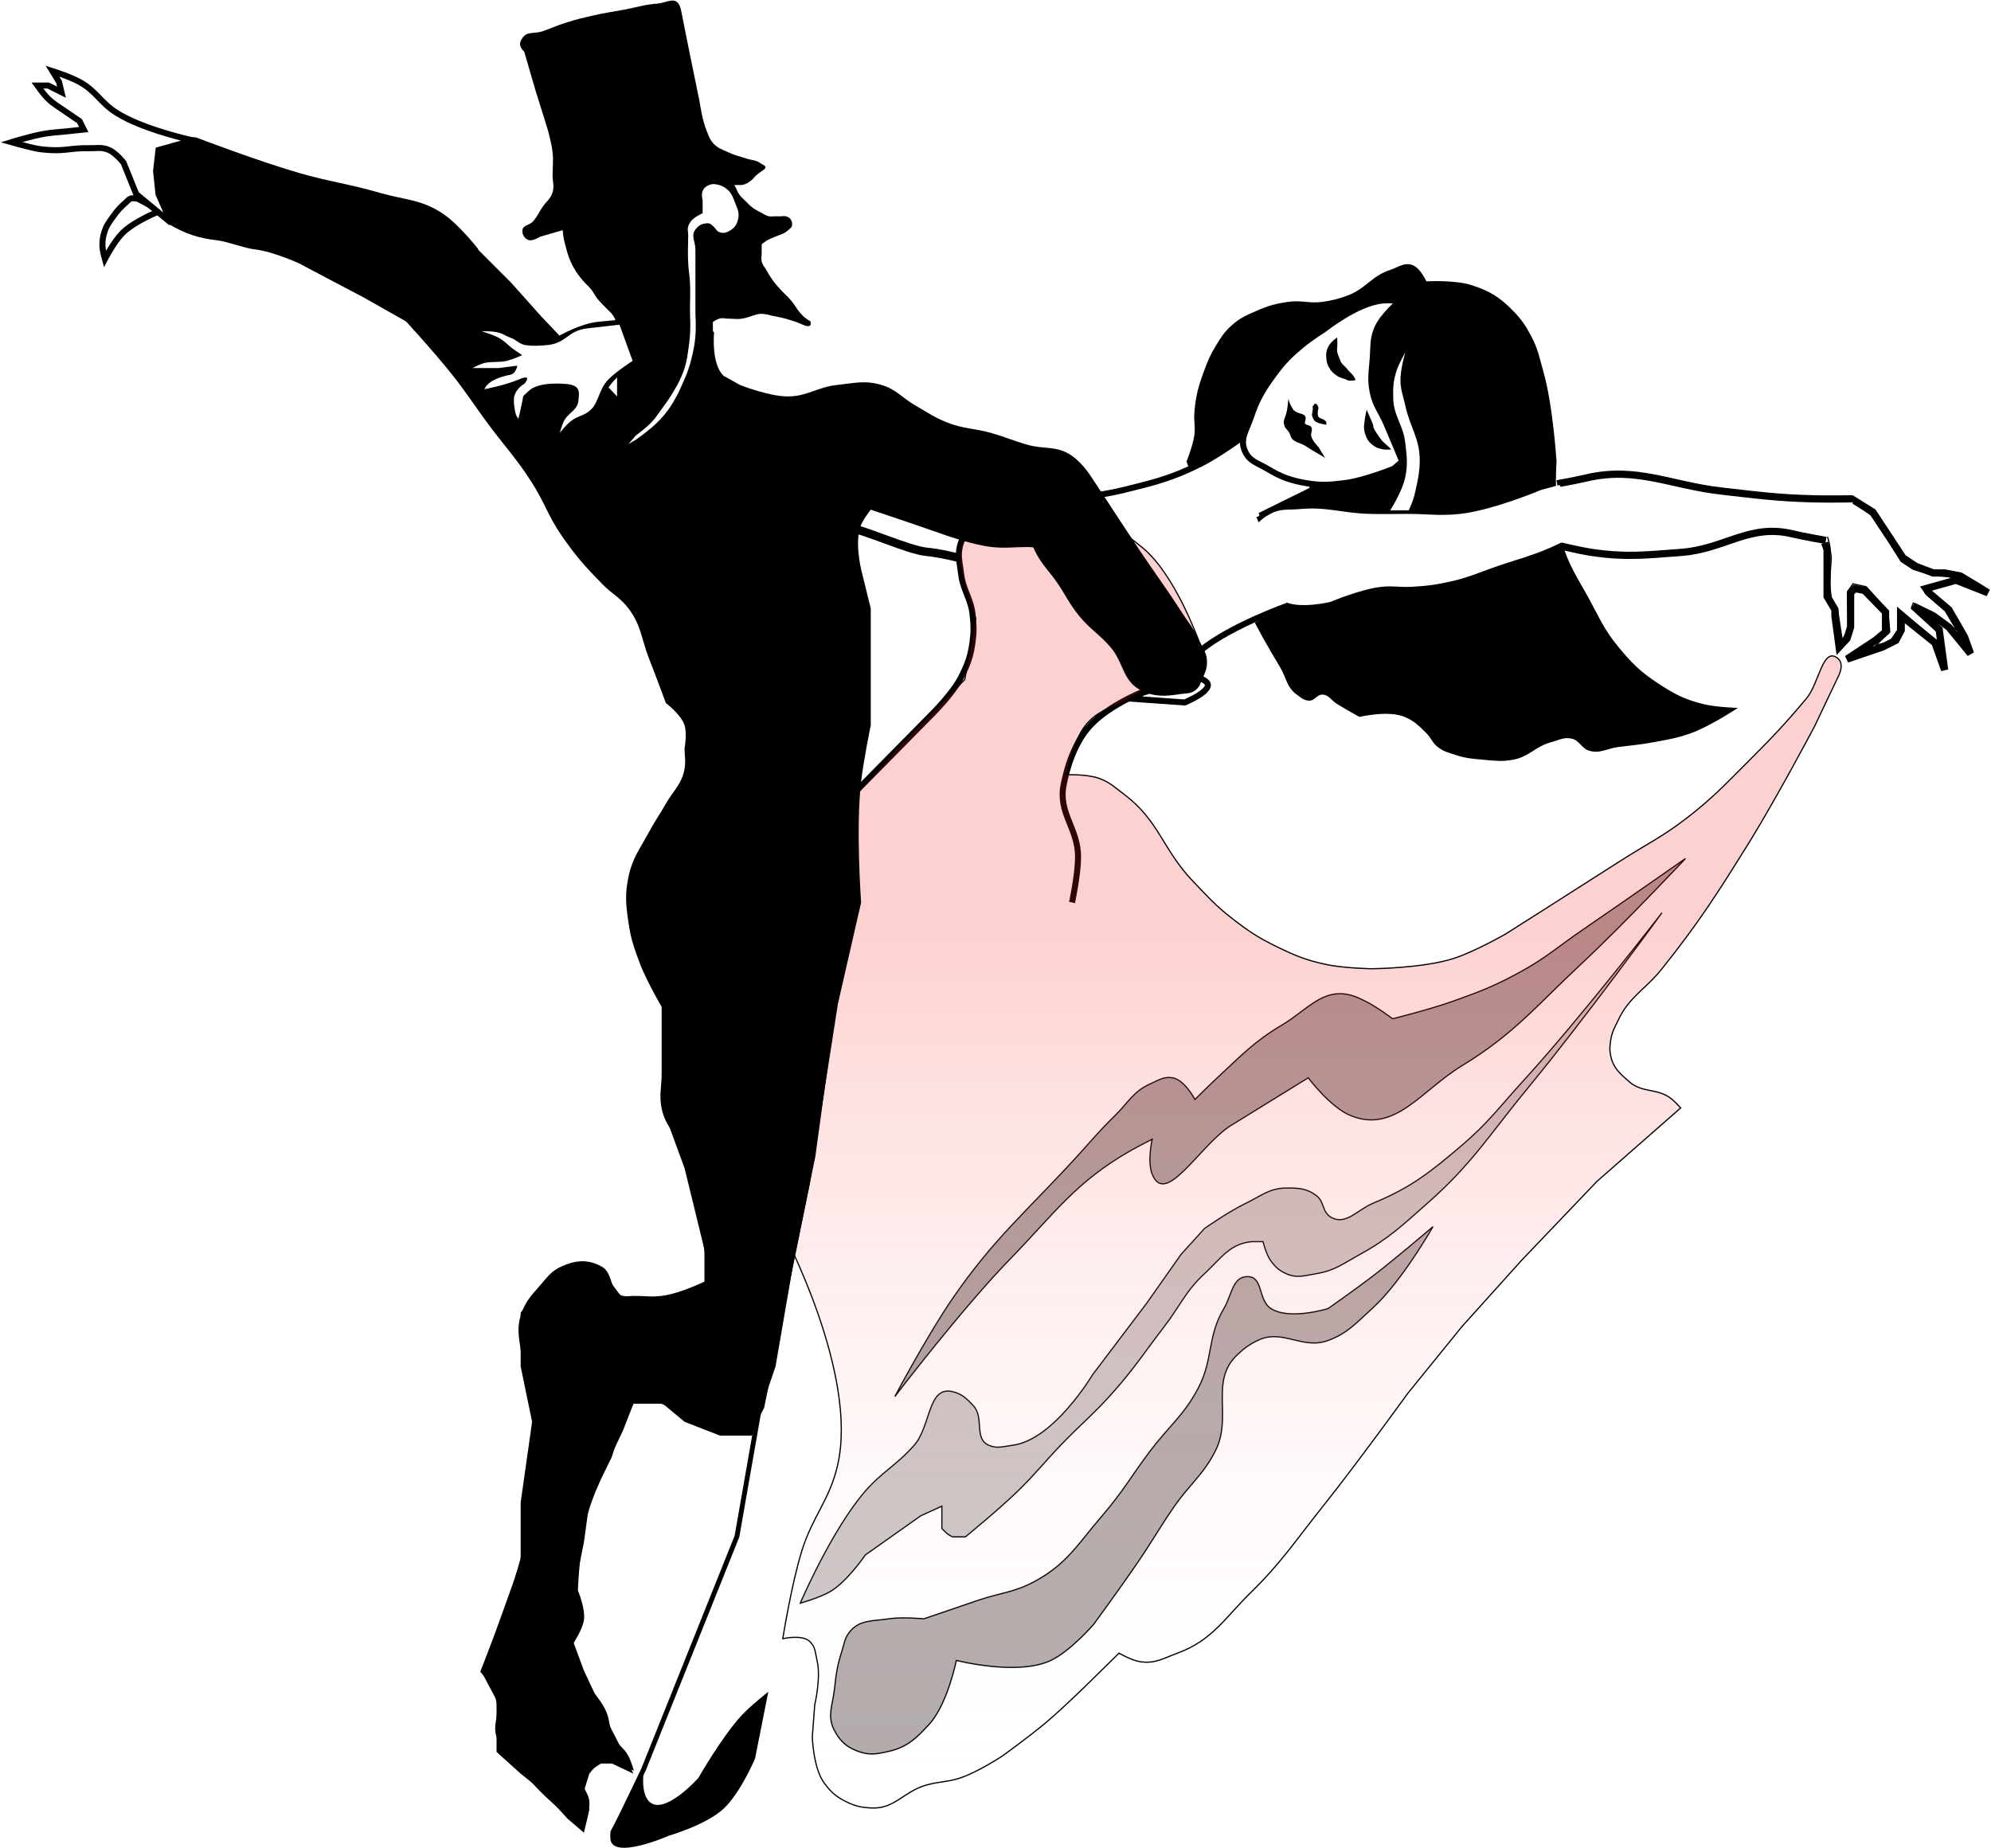 <svg width="1652" height="1534" viewBox="0 0 1652 1534" fill="none" xmlns="http://www.w3.org/2000/svg">
<path d="M718 1237.5C690.359 1269.12 664 1330.5 664 1330.5C664 1330.5 680.365 1326.07 689.5 1320.5C703.3 1312.09 718 1290.5 718 1290.5L764 1258L781.5 1250V1258V1268.5C781.5 1268.5 786.268 1274.11 790.5 1275.5H801C801 1275.5 828.328 1253.22 844.5 1237.5C859.06 1223.34 865.947 1214.16 880 1199.5C896.912 1181.86 907.83 1173.32 924 1155C941.677 1134.97 949.718 1122.18 966 1101C979.162 1083.88 983.632 1071.65 999.5 1057C1013.03 1044.51 1020.17 1032.28 1038.5 1030.5H1048C1048 1030.5 1050.49 1041.07 1054.5 1046.5C1058.29 1051.63 1061.2 1054.35 1067 1057C1076.06 1061.14 1082.67 1058.62 1092.5 1057C1107.68 1054.49 1115.01 1048.39 1128.5 1041C1152.58 1027.81 1163.89 1016.64 1184.5 998.5C1222 965.483 1236.69 940.531 1268.5 902C1313.72 847.215 1379 757.5 1379 757.5C1379 757.5 1311.33 845.193 1263.5 897.5C1244.21 918.598 1234.78 931.983 1213 950.5C1186.88 972.704 1171.18 985.399 1139.5 998.5C1126.03 1004.07 1116.43 1017.61 1104 1010C1097.02 1005.73 1098.94 997.537 1092.5 992.5C1084.4 986.17 1077.28 985.894 1067 986C1053.22 986.142 1046.42 992.528 1034 998.5C1019.79 1005.33 999.5 1019.5 999.5 1019.5L980 1041L951.5 1081.5L906.5 1141C906.5 1141 874.322 1195.22 840 1199.5C832.443 1200.44 827.507 1202.48 820.5 1199.5C807.756 1194.07 817.024 1176.56 807.5 1166.5C801.989 1160.68 798.285 1156.91 790.5 1155C769.709 1149.91 772.609 1183.4 758.5 1199.5C744.204 1215.81 732.274 1221.17 718 1237.5Z" fill="#594949" fill-opacity="0.31" stroke="black"/>
<path d="M737.5 1343.5C724.01 1345.57 712.645 1344.05 704.5 1355C700.626 1360.21 700.47 1364.32 698.5 1370.5C694.815 1382.07 693.755 1388.93 692.5 1401C691.067 1414.79 685.876 1424.32 692.5 1436.5C697.327 1445.38 702.53 1449.98 712 1453.5C721.335 1456.97 727.797 1455.74 737.5 1453.5C752.855 1449.95 760.343 1442.61 771 1431C786.206 1414.44 793.5 1378 793.5 1378C793.5 1378 844.32 1391.18 872 1378C888.389 1370.2 907.5 1348 907.5 1348C907.5 1348 930.496 1316.62 944.5 1296C956.55 1278.26 962.273 1267.62 974.5 1250C987.235 1231.65 998.456 1223.95 1008.5 1204C1022.81 1175.57 1003.37 1146.37 1026.5 1124.5C1032.41 1118.92 1036.21 1116.09 1043.5 1112.5C1064 1102.42 1080.59 1120.46 1102 1112.5C1118.51 1106.36 1125.41 1097.79 1138.5 1086C1163.08 1063.86 1189 1018 1189 1018C1189 1018 1158.78 1044 1138.5 1059.5C1124.5 1070.19 1102 1086 1102 1086C1102 1086 1070.12 1096 1054.5 1086C1043.78 1079.13 1048.23 1059.81 1035.5 1059.5C1022.54 1059.18 1022.16 1074.88 1015.5 1086C1001.48 1109.42 1006.84 1128.42 994 1152.5C982.074 1174.87 969.76 1183.76 954.5 1204C938.7 1224.95 931.65 1238.13 914.5 1258C894.558 1281.1 885.362 1298.02 858.5 1312.5C841.65 1321.58 830.139 1321.89 812 1328C794.212 1334 766.5 1343.5 766.5 1343.5C766.5 1343.5 748.695 1341.79 737.5 1343.5Z" fill="#594949" fill-opacity="0.46" stroke="black"/>
<path d="M838.5 1044.5C797.801 1086.32 742.5 1159 742.5 1159C742.5 1159 769.553 1107.92 790.5 1077.5C824.948 1027.47 851.985 1005.31 893 960.5C905.408 946.945 911.853 938.839 925 926C936.079 915.18 940.329 905.745 954.5 899.5C961.348 896.482 965.624 893.235 973 894.5C982.935 896.204 991.5 912.5 991.5 912.5C991.5 912.5 1002.61 901.356 1010 894.5C1029.94 875.999 1040.62 864.41 1064 850.5C1084.82 838.111 1097.61 819.671 1121 826C1125.9 827.326 1128.43 828.779 1133 831C1142.4 835.573 1155.5 845.5 1155.5 845.5C1155.5 845.5 1186.35 837.814 1205.5 831C1228.81 822.707 1241.9 817.565 1263.5 805.5C1283.5 794.329 1293.1 785.448 1312 772.5C1345.92 749.264 1398.5 712.5 1398.5 712.5C1398.5 712.5 1347.16 767.246 1312 800C1274.81 834.649 1256.41 858.056 1213 884.5C1179.34 905.005 1157.6 940.63 1121 926C1103.79 919.12 1085.5 894.5 1085.5 894.5C1085.5 894.5 1046.49 918.564 1021.5 934C995.914 949.806 967.155 1002.43 956 974.5C951.799 963.983 956 945.5 956 945.5C956 945.5 944.906 951.064 938 955C892.593 980.878 874.953 1007.05 838.5 1044.5Z" fill="#594949" fill-opacity="0.51" stroke="black"/>
<path d="M1566.5 448.5L1552.5 427.5L1537.5 416.5L1521 421L1514.5 438.5L1518 451.5L1519.5 463L1518 484.5L1519.5 496L1524.5 504.5L1528.5 531L1534 522L1533 500.5V491L1537.5 484.5L1548.5 487L1566.5 507L1567.25 515.75L1568 524.5L1556.5 535.5L1568 532.5L1574.5 523V514.5V504.5L1607.5 532.5V524.5L1586 504.5L1587.5 500.5L1605.5 509.5L1623.5 523L1614 507L1597.5 492.5L1595.5 487L1614 482.5L1622 479L1603.5 477.5L1587.5 472.5L1577.5 466L1566.5 448.5Z" fill="white" stroke="black"/>
<path d="M1535.5 413.5L1554 425L1579 463L1589.5 470L1604 475.5H1613.5L1626.5 478L1641.5 487L1649.5 492L1623 481.5L1598 488.5L1600.5 492L1617 506L1630 528.5L1635 542.5L1617 520.5L1604 511L1587.5 503L1609 522.5L1613.5 556L1605.5 533.5L1577.5 511V523L1573 531.5L1562 537L1532.5 547L1556 531.5L1564.5 524.5V508L1547 490L1539 488.5L1535.5 492V520.5L1532.5 530L1526 537L1522.5 511V506L1516 495V483V472.5V456L1514 450.5" stroke="black" stroke-width="6"/>
<path d="M991 361C989.855 369.885 984.5 383 984.5 383C984.5 383 1017.54 475.094 1048 529.5C1053.3 538.967 1056.44 544.18 1062 553.5C1067.38 562.532 1067.48 570.343 1076 576.5C1079.54 579.056 1081.64 581.266 1086 581.5C1090.89 581.762 1092.61 576.209 1097.5 576.5C1102.85 576.819 1104.45 581.163 1109 584C1116.28 588.536 1128 595 1128 595C1128 595 1152.04 589.231 1165.5 595C1173.4 598.387 1177.13 602.12 1183.11 608.105L1183.5 608.5C1187.62 612.622 1188.39 616.436 1193 620C1197.91 623.796 1201.61 624.544 1207.5 626.5C1216.15 629.373 1221.42 629.689 1230.5 630.5C1240.22 631.368 1245.89 632.25 1255.5 630.5C1268.82 628.073 1273.91 619.479 1287 616C1293.52 614.268 1297.41 611.592 1304 613C1310.73 614.437 1311.93 620.97 1318.5 623C1327.52 625.787 1333.13 621.215 1342.5 620C1354.03 618.504 1360.57 618.131 1372 616C1384.24 613.717 1391.28 612.708 1403 608.5C1419.28 602.655 1442 587.5 1442 587.5C1442 587.5 1424.7 587.053 1414 584.5C1397.94 580.665 1389.3 576.071 1375.5 567C1360.84 557.362 1353.63 550.064 1342.5 536.5C1331.05 522.549 1327.14 512.847 1318.5 497C1308.76 479.134 1301.64 469.551 1296 450C1288.73 424.804 1291.5 383 1291.5 383C1291.5 383 1288.64 336.462 1280.5 308C1277.21 296.482 1276.12 289.578 1270.5 279C1265.77 270.101 1262.54 265.208 1255.5 258C1244.29 246.527 1235.81 241.298 1220.5 236.5C1206.67 232.164 1183.5 233.5 1183.5 233.5C1183.5 233.5 1178.52 222.346 1172 220C1165.05 217.496 1160.53 221.719 1153.5 224C1137.92 229.053 1132.93 240.018 1117.5 245.5C1109.91 248.195 1105.47 249.359 1097.5 250.5C1086.48 252.078 1080.02 248.944 1069 250.5C1058.35 252.004 1052.35 253.692 1042.5 258C1034 261.716 1028.92 263.823 1022 270C1015.56 275.747 1012.99 280.127 1008.5 287.5C1003.91 295.037 1002.06 299.723 999 308C994.209 320.974 992.078 328.712 991 342.5C990.437 349.703 991.923 353.835 991 361Z" fill="black"/>
<path d="M1166 367.5C1164.32 352.627 1156.36 345.463 1156 330.5C1155.79 321.856 1155.99 316.775 1158.5 308.5C1160.5 301.896 1166 292.5 1166 292.5C1166 292.5 1161.78 306.693 1162 316C1162.2 324.154 1164.29 328.524 1166 336.5C1169.92 354.839 1178.34 364.249 1178 383C1177.86 390.676 1177.07 394.984 1175.5 402.5L1175.4 402.995C1174.01 409.65 1173.18 413.603 1170.5 420C1166.46 429.64 1156 442.5 1156 442.5L1152 464.5L1156 487L1142 464.5V450L1152 426C1152 426 1163.41 408.666 1166 396C1168.23 385.096 1167.25 378.56 1166 367.5Z" fill="white"/>
<path d="M724.5 398L822 427V471.5L768.5 458.5L701 435L724.5 398Z" fill="white"/>
<path d="M881.5 412L867.5 404.5L845.5 398L799 404.5H712L644.5 384H631.5" stroke="black" stroke-width="5"/>
<path d="M855 470.5H822.5C822.5 470.5 790.353 460.1 769 458C753.065 456.433 718.341 439.83 702.5 437.5" stroke="black" stroke-width="7"/>
<path d="M893.5 608L882.5 649.5L893.5 712.5L882.5 772L683.5 684.5L738.5 626.5L792 567.5L807 540.5L816.5 511L801.5 498.5L792 474.5L801.5 445.5L816.5 431L848 419L931.5 406L994 385L1045 352.5L1081 373.5L1089.5 406L1045 427H1075.5L1097.5 455.5L1068 502.5L1032 521.5L994 540.5L966.5 572H939L893.5 608Z" fill="white"/>
<path d="M889.5 749C889.5 749 894.399 726.274 894.5 711.5C894.663 687.605 877.903 674.949 882.5 651.5C885.592 635.732 890.883 619.873 900.5 607C918.426 583.004 960.5 569.5 960.5 569.5C960.5 569.5 982.425 551.329 996 540C1020.61 519.465 1069 502.5 1069 502.5L1097 456L1078.5 428H1045.5L1089 406.5C1089 406.5 1089.94 385.422 1083.5 374.5C1074.74 359.644 1045.5 352 1045.5 352C1045.5 352 1016.76 374.566 996 385C972.773 396.675 958.24 400.277 933 406.5C901.63 414.235 851 417.5 851 417.5C851 417.5 828.886 420.363 817.5 428C807.857 434.468 801.445 439.08 797.5 450C793.984 459.733 796.268 466.225 797.5 476.5C799.118 490.002 805.53 496.481 807 510C807.95 518.735 808.146 523.788 807 532.5C805.421 544.5 802.964 551.2 797.5 562C790.534 575.769 773 593 773 593L705 662" stroke="black" stroke-width="5"/>
<path d="M1329 394.5L1295 403.5L1278.5 431.5L1286.5 445.5L1307.5 454.5C1307.5 454.5 1341.06 459.362 1363.5 458.5C1412.85 456.605 1464.5 439 1464.5 439L1508.5 445.5H1528.5L1537.5 416.5H1490.5L1417 409L1368.5 399.5L1329 394.5Z" fill="white"/>
<path d="M1288.5 451.5C1288.5 451.5 1308.16 456.609 1321 458.5C1349.4 462.682 1365.87 460.591 1394.5 458.5C1431.03 455.831 1451.37 434.494 1487 443C1496.67 445.309 1515 448.5 1515 448.5" stroke="black" stroke-width="6"/>
<path d="M1292 401.5C1292 401.5 1304.9 399.286 1317 396.5C1357.83 387.098 1386.38 402.751 1428 407.5C1457.98 410.921 1474.83 413.256 1505 414C1517.49 414.308 1537 414 1537 414" stroke="black" stroke-width="6"/>
<path d="M1068.5 501C1068.5 501 1087.75 502.134 1100 501C1121.08 499.048 1131.44 489.672 1152.5 487.5C1167.07 485.997 1175.47 489.301 1190 487.5C1205.42 485.59 1213.71 482.255 1228.5 477.5C1260.69 467.152 1307 441 1307 441" stroke="black" stroke-width="5"/>
<path d="M1043.5 431.5C1043.5 431.5 1063.08 422.69 1076.5 421C1093.85 418.814 1103.54 425.004 1121 426C1139.13 427.035 1146.84 426 1165 426C1181.99 426 1194.31 429.15 1211 426C1237.5 421 1253.01 418.659 1275 404C1277.8 402.137 1282 399 1282 399" stroke="black" stroke-width="5"/>
<path d="M1078.5 422.5C1068.85 423.4 1062.5 421.832 1054 426.5C1047.34 430.157 1043.52 433.27 1040 440C1034.84 449.863 1036.86 457.822 1040 468.5C1044.46 483.659 1051.58 493.031 1066 499.5C1079.54 505.576 1104 499.5 1104 499.5C1104 499.5 1129.29 488.778 1146.5 487C1156.21 485.997 1161.75 487.58 1171.5 487C1184.29 486.238 1191.51 485.36 1204 482.5C1216.4 479.66 1223.06 476.888 1235 472.5C1257.15 464.362 1272.81 461.381 1294 451C1299.88 448.118 1310.5 451 1310.5 451L1305 422.5L1294 402.5L1279 406.5C1279 406.5 1238.83 423.488 1211.5 426.5C1194.61 428.361 1184.99 426.5 1168 426.5C1155.7 426.5 1148.8 426.798 1136.5 426.5C1113.8 425.951 1101.11 420.392 1078.5 422.5Z" fill="white"/>
<path d="M1146.5 249.5C1152.52 248.881 1162 249.5 1162 249.5C1162 249.5 1147.01 261.96 1142.5 273C1138.85 281.948 1139.73 287.862 1139 297.5C1138.18 308.404 1136.81 314.786 1139 325.5C1141.26 336.553 1146.07 341.626 1150.5 352C1155.66 364.072 1163.5 383 1163.5 383L1156.5 389C1156.5 389 1132.06 398.991 1115.5 401C1103.29 402.481 1096.13 403.061 1084 401C1070.66 398.733 1063.11 395.947 1051.5 389C1043.62 384.286 1036.71 382.898 1033 374.5C1028.41 364.094 1034.43 356.799 1038 346C1042.96 330.992 1048.12 322.725 1057.5 310C1065.04 299.771 1070.26 294.654 1080 286.5C1086.98 280.659 1099 273 1099 273C1099 273 1125.91 251.615 1146.5 249.5Z" fill="white" stroke="black" stroke-width="5"/>
<path d="M1069 331C1069 331 1068.48 339.082 1067 344C1065.96 347.437 1064.6 349.024 1065.5 352.5C1066.26 355.441 1067.16 355.586 1069 358C1071.28 360.985 1070.44 363.317 1073.5 365.5C1075.66 367.044 1077.55 367.481 1080 368.5C1083.56 369.977 1085.18 371.544 1088.5 373.5C1092.8 376.034 1099.5 380 1099.5 380L1094 371C1094 371 1089 366.104 1088 362C1087.31 359.154 1089.51 357.012 1088 354.5C1086.69 352.317 1083.51 353.339 1082.5 351C1082.5 351 1084.04 347.388 1083 345.5C1081.95 343.588 1078 343 1078 343C1078 343 1074.94 341.901 1073.5 340.5C1073.5 340.5 1071.83 338.146 1071 336.5C1069.98 334.457 1069 331 1069 331Z" fill="black"/>
<path d="M1090.5 349C1092.84 351.591 1100.5 352.5 1100.5 352.5V351C1100.5 348 1094.8 347.448 1094 346C1092.58 343.44 1094 338.5 1094 338.5C1094 338.5 1093.16 335.231 1091.5 335C1090.2 334.82 1087.39 340.5 1088.5 338.5C1090.3 335.259 1088.5 344.5 1088.5 344.5C1088.5 344.5 1089.56 347.956 1090.5 349Z" fill="black"/>
<path d="M1138.5 350.5C1136.75 346.675 1134 340 1134 340C1134 340 1132.86 344.535 1132.5 347.5C1131.94 352.152 1131.15 355.011 1132.5 359.5C1133.76 363.703 1135.11 366.209 1138.5 369C1141.61 371.561 1144.02 372.384 1148 373C1150.51 373.388 1154.5 373 1154.5 373C1154.5 373 1150.16 368.904 1148 367C1145.68 364.961 1142.63 360.122 1141 357.5C1138.56 353.569 1140.43 354.709 1138.5 350.5Z" fill="black"/>
<path d="M1102.5 287C1104.35 283.605 1109.5 280 1109.5 280C1109.5 280 1109.84 286.241 1109.5 288.5C1108.9 292.437 1110.63 295.261 1112 299C1113.38 302.775 1115.6 303.278 1118 306.5C1119.74 308.826 1121.37 309.598 1123 312C1123.64 312.942 1124.5 314.5 1124.5 314.5V315.5C1124.5 315.5 1120.02 316.556 1118 315.5C1114.82 313.835 1112.48 314.007 1109.5 312C1106.18 309.76 1104.33 308.065 1102.5 304.5C1101.2 301.97 1100.76 300.332 1100.5 297.5C1100.12 293.343 1100.5 290.666 1102.5 287Z" fill="black"/>
<path d="M686 747C697.492 713.151 705 692 705 692C705 692 774.805 676.096 814.5 692C849.574 706.053 887.5 755.5 887.5 755.5C887.5 755.5 882.416 817.4 867.5 853.5C852.796 889.088 838.315 906.556 813.5 936C794.102 959.017 777.281 966.477 758.5 990C747.551 1003.71 733 1027 733 1027C733 1027 740.555 1057.29 740 1077C739.328 1100.86 732.511 1113.53 726 1136.5C712.46 1184.26 680 1255 680 1255L639 1381L622.5 1462L598 1500L550 1524H509.5L538.5 1460.5L564 1400.5L613 1277.5L637.5 1155L650.5 1027C650.5 1027 662.517 966.238 675 932.5C686.057 902.618 677.32 877.157 686 846.5C696.479 809.493 673.635 783.42 686 747Z" fill="white" stroke="white" stroke-width="5"/>
<path d="M615 1424C622.165 1416.14 637.5 1404 637.5 1404L626.5 1459.5C626.5 1459.5 614.543 1487.83 600.5 1501C586.043 1514.56 555 1523.5 555 1523.5C555 1523.5 508.632 1543.94 506.5 1526.5C506.239 1524.37 506.5 1520 506.5 1520L534.5 1467C534.5 1467 530.791 1487.09 538.5 1495C550.875 1507.7 579.5 1475.5 579.5 1475.5C579.5 1475.5 598.54 1442.05 615 1424Z" fill="black"/>
<path d="M509 1520.5L534 1468.5L611.5 1275L632.5 1155" stroke="black" stroke-width="4"/>
<path d="M989.5 731C964.912 705.272 961.505 680.806 933 659.5C925.191 653.663 921.155 649.351 912 646C902.037 642.353 885 643 885 643C885 643 889.735 618.084 898.5 605C913.895 582.019 938.336 586.811 959.5 569C974.827 556.101 994.5 531.5 994.5 531.5C994.5 531.5 975.262 477.339 948.5 455C929.729 439.332 916.514 431.602 892.5 427C875.816 423.803 858.656 417.161 842 420.5C827.636 423.379 819.853 426.135 809.5 436.5C799.404 446.608 796.774 448.716 796.5 463C796.212 478.012 809.5 513 809.5 513L800.5 564L746 619.5L685.5 687.5L649.5 762L615.5 897.5L649.5 1022C649.5 1022 712.464 1140.17 695 1216C688.302 1245.08 674.451 1258.03 665.5 1286.5C656.69 1314.52 649.5 1360 649.5 1360C649.5 1360 664.96 1356.37 671.5 1362C676.75 1366.52 676.382 1371.77 678 1378.5C681.335 1392.38 676 1415 676 1415L674 1441.5C674 1441.5 674.699 1467.56 684 1480C689.643 1487.55 694.024 1491.38 702.5 1495.5C709.91 1499.1 714.771 1500.07 723 1500.5C742.229 1501.51 749.98 1486.77 768.5 1481.5C779.44 1478.39 786.219 1479.13 797 1475.5C811.404 1470.66 831.5 1457.5 831.5 1457.5C831.5 1457.5 854.268 1441.08 868 1429.5C881.625 1418.01 901.5 1398.5 901.5 1398.5L928.5 1372C928.5 1372 938.426 1377.77 945.5 1379C957.916 1381.16 965.18 1376.37 977 1372C1006.01 1361.28 1015.93 1343.16 1038 1321.5C1063.63 1296.36 1074.6 1279.05 1097 1251C1125.8 1214.93 1168 1156.5 1168 1156.5L1213 1101L1262.5 1046L1325 980.5L1394.5 919.5C1394.5 919.5 1390.44 915.012 1387.5 912.5C1375.92 902.604 1362.84 907.664 1351.5 897.5C1343.99 890.774 1338.6 886.357 1336.5 876.5C1335.4 871.344 1335.67 868.206 1336.5 863C1337.55 856.41 1339.67 853.042 1342.5 847C1351.85 827.056 1365.27 821.222 1379 804C1409.63 765.589 1424.55 742.216 1450.5 700.5C1473.59 663.378 1505.5 603 1505.5 603L1525 562C1525 562 1531.01 551.466 1525 546.5C1512.35 536.049 1509.52 566.913 1499 579.5C1481.1 600.914 1470.26 612.287 1450.5 632C1431.33 651.128 1420.96 662.471 1399.5 679C1379.25 694.601 1366.01 700.685 1344.5 714.5C1307.49 738.27 1249.5 775 1249.5 775C1249.5 775 1223.88 789.766 1206 795.5C1180.52 803.672 1138 804 1138 804C1138 804 1114.88 803.567 1100.5 800.5C1084.07 796.997 1075.12 793.324 1060 786C1044.2 778.347 1035.84 772.797 1022 762C1008.17 751.21 1001.62 743.68 989.5 731Z" fill="url(#paint0_linear)" fill-opacity="0.2" stroke="black"/>
<path d="M996 563L967 569L948 575L940.5 580L983 583C983 583 1007.89 572.786 1001 566C999.378 564.402 996 563 996 563Z" fill="white" stroke="black" stroke-width="5"/>
<path d="M448 196.5L470.5 190L595 157C595 157 604.918 153.763 611.5 153.5C613.061 153.438 613.953 153.72 615.5 153.5C618.7 153.045 620.396 151.915 623 150C625.002 148.528 625.632 147.139 627.5 145.5C629.701 143.568 633.5 141 633.5 141C633.5 141 634.657 140.254 635 139.5C635.914 137.489 632.767 136.825 631 135.5C627.048 132.536 623.679 133.084 619 131.5C613.326 129.579 609.907 129.077 604.5 126.5C598.876 123.82 594.884 122.871 591 118C588.55 114.927 588.031 112.619 586.5 109C582.663 99.927 580.5 84.5 580.5 84.5L572 43L565 8C565 8 564.242 4.697 563 3C558.965 -2.516 552.318 2.527 545.5 3C534.611 3.755 528.733 6.011 518 8C507.645 9.919 501.766 10.649 491.5 13C483.236 14.892 478.591 15.968 470.5 18.5C462.364 21.046 458.052 23.201 450 26C443.584 28.23 437.128 25.758 433.5 31.5C432.279 33.432 431.387 34.717 431.5 37C431.634 39.709 435 43 435 43L444 74L454 106C454 106 457.66 118.347 458.5 126.5C459.26 133.881 458.5 138.08 458.5 145.5C458.5 150.967 460.047 154.256 458.5 159.5C456.83 165.162 453.296 167.103 450 172C446.855 176.672 445.859 179.897 442 184C439.054 187.132 433.951 186.724 433.5 191C433.266 193.214 433.689 194.701 435 196.5C435.898 197.732 436.627 198.337 438 199C441.625 200.75 448 196.5 448 196.5Z" fill="black"/>
<path d="M602.5 147L591 140L546.5 130L498.5 143.5L474 163.5C474 163.5 468.195 175.63 467.5 184C467.242 187.113 467.277 188.884 467.5 192C467.869 197.157 468.684 200 470 205C471.257 209.777 471.975 212.494 474 217C475.361 220.028 476.235 221.688 478 224.5C480.076 227.808 481.495 229.504 484 232.5C486.57 235.573 488.53 236.845 491 240C493.17 242.772 493.814 244.741 496 247.5C497.803 249.775 499.066 250.835 501 253C504.782 257.233 508.002 258.903 510.5 264C513.538 270.199 513 281.5 513 281.5L591 275C591 275 591 271.648 591 269.5C591 268.524 591 267 591 267C591 267 594.154 264.696 596.5 264C599.683 263.056 601.681 264 605 264C609.101 264 611.442 264.586 615.5 264C619.11 263.479 624.5 261.5 624.5 261.5C624.5 261.5 628.096 260.232 630.5 260C634.431 259.621 640.5 261.5 640.5 261.5C640.5 261.5 647.563 262.802 652 264C655.756 265.014 661.5 267 661.5 267L667.5 269.5C667.5 269.5 671.147 271.036 672 269.5C672.474 268.647 672 267 672 267C672 267 669.145 265.325 667.5 264C664.809 261.833 661.5 257.5 661.5 257.5C661.5 257.5 659.745 254.706 658.5 253C656.864 250.758 655.858 249.562 654 247.5C651.967 245.243 650.576 244.217 648.5 242C645.185 238.459 643.316 236.449 640.5 232.5C638.361 229.501 637.339 227.693 635.5 224.5C633.843 221.623 632.227 220.239 631.5 217C630.901 214.333 631.5 212.734 631.5 210C631.5 207.071 631.5 202.5 631.5 202.5C631.5 202.5 633.852 200.547 635.5 199.5C638.229 197.768 640.06 197.342 643 196C646.499 194.403 648.847 194.203 652 192C653.927 190.653 656.5 188 656.5 188C656.5 188 657.009 185.477 656.5 184C655.734 181.777 654.27 180.611 652 180C650.68 179.645 648.5 180 648.5 180H643C641.047 180 639.922 180.344 638 180C635.248 179.507 631.5 177 631.5 177C631.5 177 627.044 174.855 624.5 173C621.932 171.127 620.755 169.74 618.5 167.5C616.049 165.066 614.408 163.88 612.5 161C611.053 158.816 610.896 157.216 609.5 155C607.287 151.488 602.5 147 602.5 147Z" fill="black" stroke="black"/>
<path d="M550 892.5V807L613 729L688 807V876L676.5 960L658 1050L643.5 1134L624 1191.5H597.5L568 1180L550 1165H525.5L517 1180L507.5 1209.5L489 1247L484.5 1280L476 1322.5L484.5 1344L476 1363.5L484.5 1386.5L496 1411L507.5 1435.5L517 1454L525.5 1472L507.5 1463.5H496L489 1472L484.5 1486.5L489 1501.5L484.5 1521L471 1509.5L450 1486.5L432 1472L412 1454V1435.5V1411L399 1386.5L412 1355.5L423.5 1322.5L432 1294.5V1247L441.5 1180L432 1134V1089.5L450 1066.5L471 1050H496L517 1078H550L584.5 1066.5V1050V1037L568 969.5L550 920.5V892.5Z" fill="black"/>
<path d="M695.5 832L552.5 841.5C552.5 841.5 537.029 816.197 530.5 798.5C525.941 786.144 523.391 779.033 521.5 766C519.341 751.121 518.377 742.207 521.5 727.5C524.803 711.945 530.954 704.497 538.5 690.5C543.569 681.097 547.227 676.291 552.5 667C558.838 655.832 565.88 650.665 568 638C569.096 631.452 568 627.639 568 621C568 621 570.231 609.077 568 602C565.166 593.011 552.5 583.5 552.5 583.5C552.5 583.5 544.15 560.879 538.5 546.5C532.095 530.199 532.113 518.932 521.5 505C514.551 495.878 508.045 493.172 500 485C485.512 470.284 477.719 461.503 466 444.5C454.688 428.088 451.768 416.774 441 400C427.963 379.69 418.306 369.937 404 350.5C392.98 335.527 387.474 326.628 376 312C360.196 291.853 333 262.5 333 262.5L367 182L387 197.5L424 234.5L449 262.5L512 329V312V290V262.5H581.5L592.5 276C592.5 276 589.938 302.21 600.5 312L614 319.5C614 319.5 637.326 328.782 653 329C669.624 329.231 677.965 321.236 694.5 319.5C708.87 317.991 717.653 315.37 731.5 319.5C743.759 323.156 748.389 330.161 759.5 336.5C769.517 342.215 774.799 346.201 785.5 350.5C799.475 356.114 808.529 355.327 823 359.5C834.451 362.802 840.553 365.685 852 369C866.284 373.137 876.734 369.593 889 378C898.26 384.346 907.5 400 907.5 400C907.5 400 908.884 443.924 889 454C876.111 460.532 866.449 454 852 454C840.675 454 834.261 455.201 823 454C807.978 452.398 785.5 444.5 785.5 444.5C785.5 444.5 769.664 438.983 759.5 435.5C745.072 430.555 722.5 423 722.5 423C722.5 423 716.805 430.183 714.5 435.5C708.752 448.757 714.5 472.5 714.5 472.5L722.5 505C722.5 505 722.5 530.293 722.5 546.5C722.5 568.174 722.5 602 722.5 602C722.5 602 716.633 630.198 714.5 648.5C709.957 687.484 714.5 749 714.5 749L695.5 832Z" fill="black"/>
<path d="M549 890.5C549 860.625 549 814 549 814L609 715.5L700.5 799.5L672 982L642 1129.5L634 1168.5L622 1191C622 1191 614.064 1191.36 609 1191C600.673 1190.41 595.966 1189.5 588 1187C579.828 1184.44 575.083 1182.82 568 1178C563.306 1174.81 557 1168.5 557 1168.5C557 1168.5 549.89 1165.07 545 1164C537.75 1162.42 526 1164 526 1164L517 1187C517 1187 505.516 1210.85 499 1226.5C494.888 1236.37 492.232 1241.8 489 1252C480.899 1277.56 479.5 1320 479.5 1320C479.5 1320 485.867 1334.83 484.5 1344.5C483.326 1352.8 475.5 1364 475.5 1364C475.5 1364 482.233 1385.71 489 1398.5C493.763 1407.5 498.944 1411.16 503 1420.5C506.397 1428.32 505.078 1433.93 509 1441.5C512.646 1448.54 517.864 1450.45 521.5 1457.5C523.795 1461.95 526 1469.5 526 1469.5L509 1463.5H499C499 1463.5 486.242 1470.18 484.5 1478C483.006 1484.7 488.523 1488.15 489 1495C489.65 1504.32 484.5 1518.5 484.5 1518.5C484.5 1518.5 460.936 1499.76 447.5 1486C439.287 1477.59 427.5 1463.5 427.5 1463.5C427.5 1463.5 415.266 1451.49 412 1441.5C408.542 1430.92 414.389 1423.87 412 1413C410.714 1407.15 409.888 1403.75 407 1398.5C404.383 1393.74 398.5 1387.5 398.5 1387.5C398.5 1387.5 409.868 1358.39 416.5 1339.5C423.373 1319.92 428.072 1309.15 433 1289C442.502 1250.14 445.333 1226.91 442.5 1187C440.888 1164.3 434.526 1152.21 433 1129.5C431.94 1113.72 427.375 1103.78 433 1089C436.602 1079.53 440.817 1075.11 447.5 1067.5C453.889 1060.23 457.154 1054.93 466 1051C477.776 1045.77 487.625 1044.94 499 1051C509.479 1056.58 505.365 1073.14 517 1075.5C520.444 1076.2 522.485 1075.5 526 1075.5C534.982 1075.5 540.081 1076.56 549 1075.5C565.003 1073.59 588 1062 588 1062C588 1062 585.188 1041.55 583 1028.5C578.248 1000.17 578.698 983.155 568 956.5C562.014 941.587 552.187 935.751 549 920C546.715 908.708 549 902.02 549 890.5Z" fill="black"/>
<path d="M583 166.5V177C583 177 575.671 180.052 573 184C572.021 185.446 571.489 186.323 571 188C570.235 190.624 571 192.266 571 195C571 203.982 570.527 209.03 571 218C571.341 224.461 572.169 228.038 572.5 234.5C572.93 242.885 572.5 247.604 572.5 256C572.5 264.592 573.118 269.431 572.5 278C572.132 283.097 571.763 285.947 571 291C570.348 295.317 570.107 297.776 569 302C567.575 307.438 566.381 310.407 564 315.5C562.112 319.537 560.793 321.678 558.5 325.5C555.1 331.166 552.893 334.161 549 339.5C545.801 343.886 544.211 346.537 540.5 350.5C535.955 355.355 527.5 361.5 527.5 361.5L521.5 368.5L527.5 365C527.5 365 535.701 359.242 540.5 355C544.845 351.16 547.281 348.949 551 344.5C555.515 339.098 557.595 335.662 561 329.5C563.408 325.143 564.487 322.553 566.5 318C568.376 313.755 569.492 311.389 571 307C572.386 302.967 572.999 300.645 574 296.5C575.628 289.76 576.385 285.906 577 279C577.676 271.415 577 259.5 577 259.5C577 259.5 577 242.13 577 231C577 221.627 577 216.373 577 207C577 200.556 573.07 195.606 577 190.5C579.247 187.58 581.356 186.045 585 185.5C586.352 185.298 587.185 185.126 588.5 185.5C590.116 185.96 590.701 186.935 592 188C593.922 189.576 594.243 191.459 596.5 192.5C600.291 194.248 603.574 192.885 607 190.5C610.38 188.146 611.589 185.517 612.5 181.5C613.644 176.458 611.86 173.324 610 168.5C608.011 163.344 606.94 159.791 602.5 156.5C600.395 154.94 599.037 154.155 596.5 153.5C593.475 152.719 591.398 152.332 588.5 153.5C585.808 154.585 584.217 155.865 583 158.5C581.69 161.336 583 166.5 583 166.5Z" fill="white"/>
<path d="M347 272.5L367 247L375.5 218.5L397 207C397 207 380.851 186.093 367 177C349.14 165.275 335.515 165.966 315 160C289.125 152.475 273.892 150.966 248 143.5C214.061 133.713 162.5 114 162.5 114C162.5 114 137.286 112.237 131.5 123.5L129 134C129 134 128.407 147.85 130 156.5L132.5 166.5C132.5 166.5 134.426 172.975 136 177C137.401 180.582 140 186 140 186C154.471 194.302 163.94 197.48 180.5 199.5C189.028 200.54 202.961 206.047 211.5 207C226.353 208.657 248 218.5 248 218.5L273.5 232L302 247L347 272.5Z" fill="black"/>
<g filter="url(#filter0_d)">
<path d="M101.5 189.5C111.513 179.339 133 171 133 171L114.5 161C114.5 161 110.299 159.925 108 161C106.619 161.646 106.146 162.494 105 163.5C100.223 167.695 97.701 170.331 94 175.5C90.489 180.404 88.228 183.222 86.5 189C85.258 193.154 84.906 195.665 85 200C85.094 204.365 87 211 87 211C87 211 94.392 196.713 101.5 189.5Z" fill="white" stroke="black" stroke-width="5"/>
</g>
<path d="M102.5 135L113 161L142 185L131.5 161L129.5 142L131.5 124.5L160 116.5C160 116.5 118.74 107.678 96.5 93.5C83.408 85.154 79.626 75.441 66 68C57.694 63.464 43.5 59 43.5 59L49 68L51 76.5L40 71H31C31 71 36.022 78.129 40 82C44.702 86.575 48.146 88.208 53.5 92C58.317 95.412 66 100.5 66 100.5L69.5 107.5C69.5 107.5 60.967 108.412 55.5 109C48.275 109.777 44.17 109.816 37 111C26.066 112.806 9.5 118 9.5 118C9.5 118 19.032 120.694 24.5 122C31.361 123.638 34.302 124.091 41 124.5C54.732 125.339 59.746 122.694 73.5 123C80.163 123.148 84.4 121.816 90.5 124.5C96.2 127.008 102.5 135 102.5 135Z" fill="white" stroke="black" stroke-width="5"/>
<path d="M979.5 507.5C966.366 487.035 957.999 476.226 944.5 456C934.248 440.639 918.5 416.5 918.5 416.5L905 396C905 396 896.161 381.86 887 378C874.454 372.714 861.885 373.138 852.5 383C845.251 390.617 845.5 409 845.5 409C845.5 409 850.632 442.234 861 460.5C866.244 469.739 870.926 473.785 877 482.5C884.494 493.252 887.269 500.302 895.5 510.5C904.692 521.889 912.507 525.861 922 537C932.999 549.905 931.801 564.983 947 572.5C958.425 578.15 966.903 577.442 979.5 575.5C984.274 574.764 987.654 575.423 991.5 572.5C995.126 569.744 995.668 566.67 997.5 562.5C999.539 557.859 1000.84 555.067 1001 550C1001.24 542.346 997.679 538.467 994.5 531.5C989.911 521.445 985.47 516.802 979.5 507.5Z" fill="black" stroke="black"/>
<path d="M515.315 268.216C515.315 268.216 504.168 269.284 497 270C479.43 271.754 458.818 285.14 458.818 285.14C458.818 285.14 450.819 285.533 445.785 284.765C439.924 283.87 435.005 282.203 429.5 280C423.474 277.588 419.133 275.055 412.933 273.132C404.234 270.434 389.645 271.847 389.645 271.847C389.645 271.847 406.922 277.629 416.177 284.389C420.949 287.875 427.473 294.459 427.473 294.459C427.473 294.459 421.639 296.421 418.5 297.5C412.553 299.543 404.439 299.116 398.306 300.5C390.628 302.233 385.768 307.875 385.768 307.875L428.219 305.836C428.219 305.836 426.827 308.287 425.091 311C419.287 320.071 405.547 310.814 398.306 318.786C396.599 320.665 394.66 324.167 394.66 324.167L432.944 322.93C432.944 322.93 426.305 329.189 425.091 334.519C424.163 338.594 424.683 341.15 425.704 345.202C427.327 351.643 434.609 359.692 434.609 359.692C434.609 359.692 430.863 348.701 432.248 341.785C433.556 335.25 435.603 331.344 440.542 326.87C448.524 319.64 457.073 319.506 467.624 321.665C471.382 322.434 476.891 324.924 476.891 324.924L477.678 330.893C477.678 330.893 468.129 342.246 464.215 350.762C461.325 357.05 458.818 367.64 458.818 367.64C458.818 367.64 468.608 353.71 477.956 349.201C481.473 347.504 491.15 333.564 494 330.893C502.5 322.93 500.06 320.664 510 311C516.997 304.197 527.543 301.869 527.543 301.869" stroke="black" stroke-width="6"/>
<path d="M487.5 272.5C493.879 271.757 514 269.47 514 269.47L524.926 299.492C524.926 299.492 511.798 307.858 504.841 314.872C495.352 324.438 497.488 337.307 485.488 343.433C482.01 345.209 479.902 345.675 476.5 347.593C470.655 350.889 464.428 359.362 464.428 359.362C464.428 359.362 465.978 353.865 467.407 350.509C470.925 342.245 479.457 340.966 480 332C480.226 328.276 481.148 324.969 478.854 322.027C476.232 318.664 468.479 318.62 468.479 318.62C468.479 318.62 446.781 316.226 438.339 324.773C433.488 329.685 434.5 326.703 433.295 333.5C432.821 336.171 430.124 347.593 430.124 347.593C430.124 347.593 428.453 345.361 427.934 343.694C426.948 340.524 425.834 332.212 426.672 329C428.546 321.821 435 318.62 435 318.62C435 318.62 442.684 309.752 430.592 314.872C418.5 319.993 402 323 402 323C402 323 403.7 314.872 423.5 311C428.233 310.074 429.208 303.486 429.208 303.486L413.573 305.459L392 305.459C392 305.459 397.722 302.458 401 301.5C406.927 299.767 414.523 301.042 420.5 299.492C426.081 298.043 433.295 294.78 433.295 294.78C433.295 294.78 429.223 292.096 426.672 290.293C421.4 286.567 419.24 283.302 413.573 280.209C408.46 277.418 399.606 274.973 399.606 274.973C399.606 274.973 407.508 274.594 412.359 275.762C419.235 277.418 416.874 277.736 423.5 280.209C428.939 282.239 430.753 285.678 436.5 286.5C441.971 287.282 447.489 286.914 453 286.5C470.465 285.188 470.104 274.525 487.5 272.5Z" fill="white"/>
<defs>
<filter id="filter0_d" x="78.486" y="158.021" width="64.462" height="67.71" filterUnits="userSpaceOnUse" color-interpolation-filters="sRGB">
<feFlood flood-opacity="0" result="BackgroundImageFix"/>
<feColorMatrix in="SourceAlpha" type="matrix" values="0 0 0 0 0 0 0 0 0 0 0 0 0 0 0 0 0 0 127 0"/>
<feOffset dy="4"/>
<feGaussianBlur stdDeviation="2"/>
<feColorMatrix type="matrix" values="0 0 0 0 0 0 0 0 0 0 0 0 0 0 0 0 0 0 0.25 0"/>
<feBlend mode="normal" in2="BackgroundImageFix" result="effect1_dropShadow"/>
<feBlend mode="normal" in="SourceGraphic" in2="effect1_dropShadow" result="shape"/>
</filter>
<linearGradient id="paint0_linear" x1="1091" y1="427" x2="1091" y2="1500.5" gradientUnits="userSpaceOnUse">
<stop offset="0.325" stop-color="#FA1A1A"/>
<stop offset="1" stop-color="white" stop-opacity="0"/>
</linearGradient>
</defs>
</svg>
